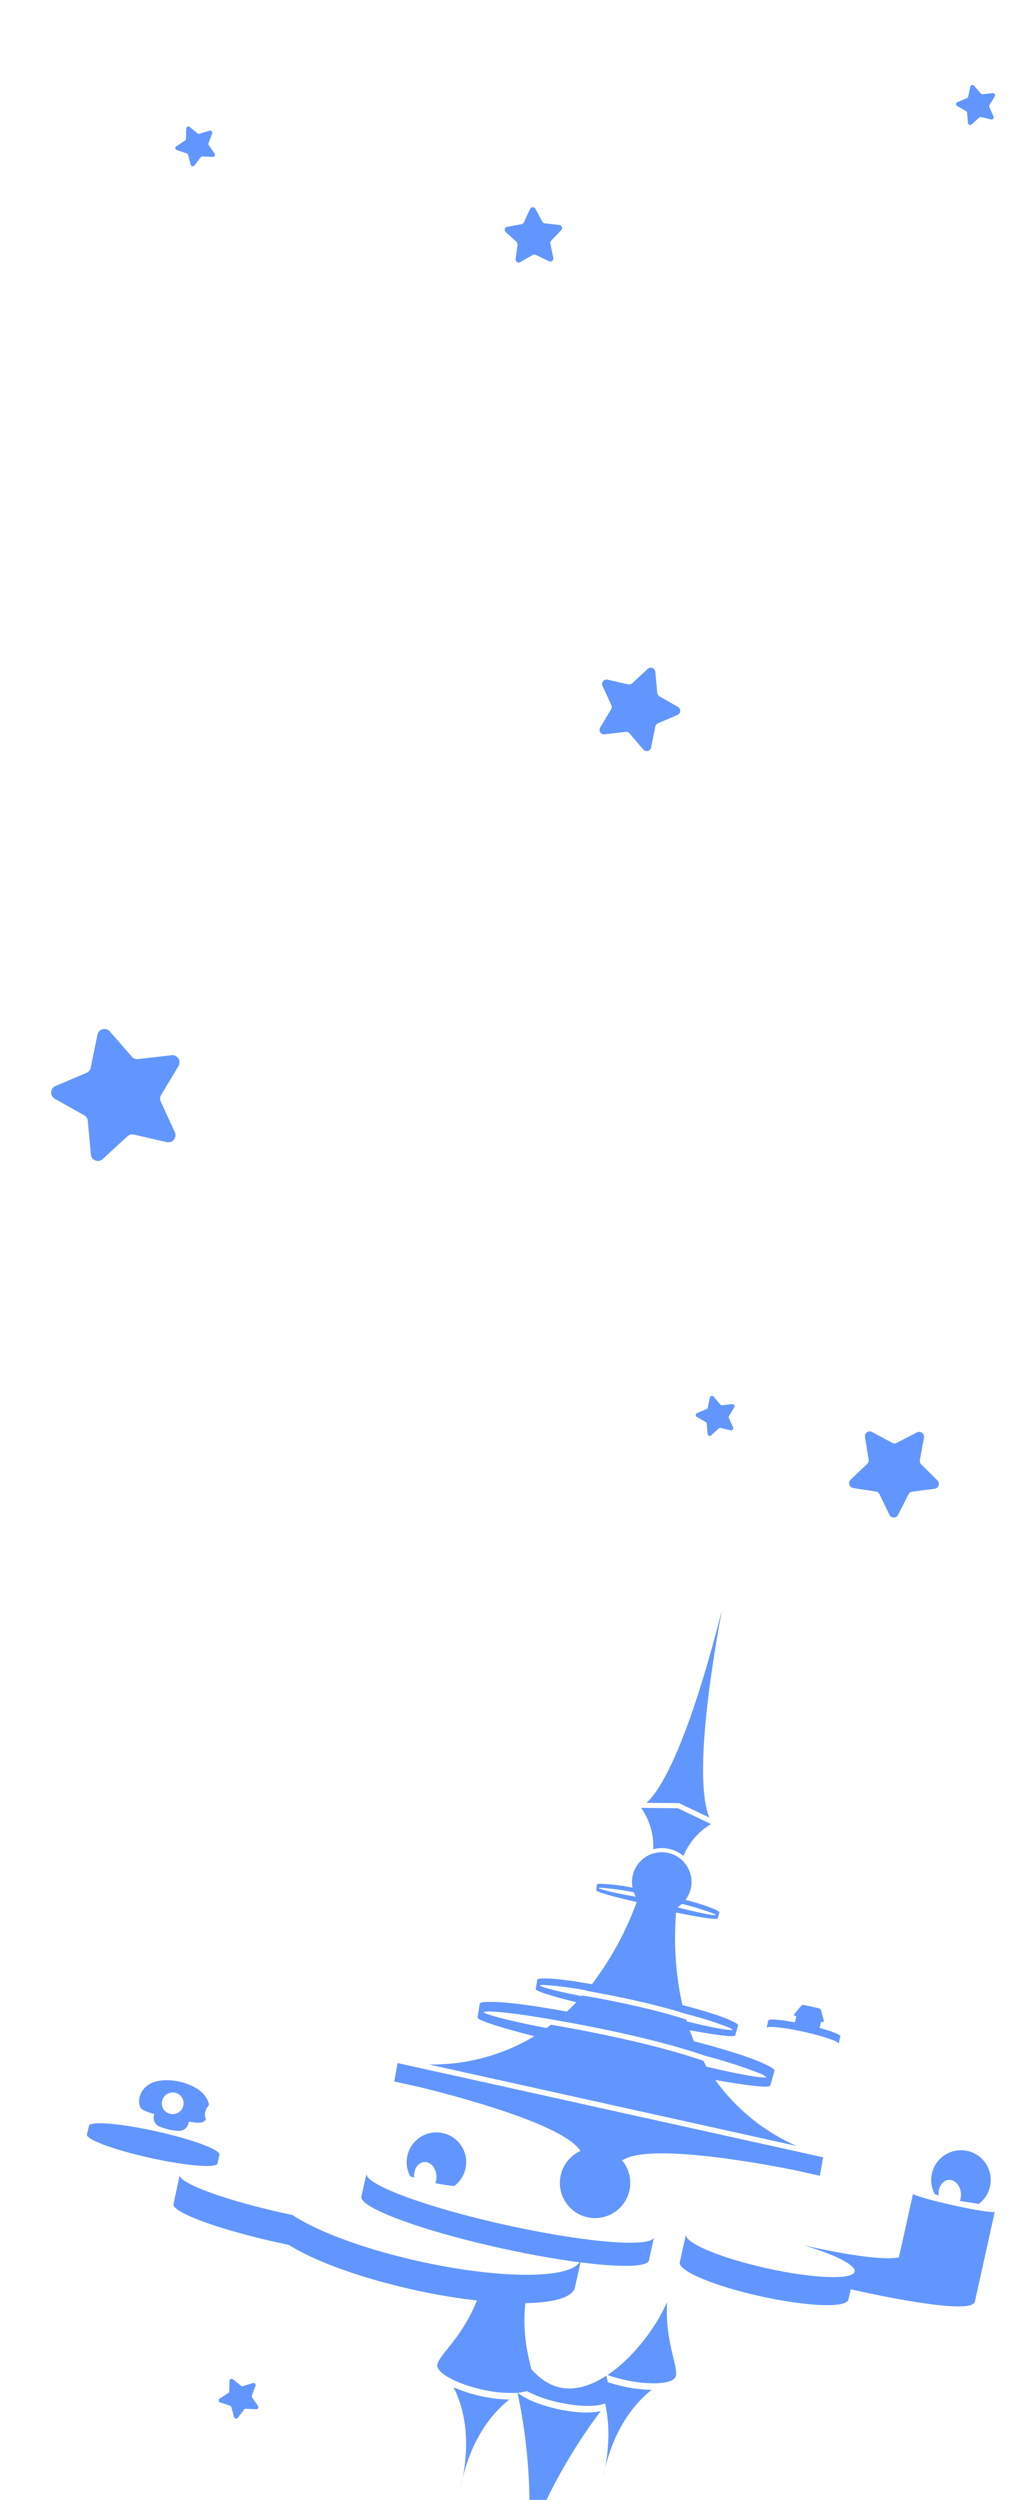 <svg id="Calque_1" data-name="Calque 1" xmlns="http://www.w3.org/2000/svg" viewBox="0 0 388 949"><defs><style>.cls-1{fill:#6296ff;}</style></defs><path class="cls-1" d="M41.65,391.5l8.42,9.65a2.66,2.66,0,0,0,2.34.9l12.72-1.46a2.7,2.7,0,0,1,2.63,4.07l-6.57,11a2.71,2.71,0,0,0-.14,2.52l5.32,11.64a2.7,2.7,0,0,1-3.06,3.76L50.84,430.7a2.75,2.75,0,0,0-2.44.65L39,440a2.7,2.7,0,0,1-4.52-1.75l-1.15-12.75A2.64,2.64,0,0,0,32,423.4L20.8,417.11a2.7,2.7,0,0,1,.27-4.84l11.77-5a2.71,2.71,0,0,0,1.59-1.95L37,392.75A2.71,2.71,0,0,1,41.65,391.5Z"/><path class="cls-1" d="M230.59,258l7.87,1.79a1.71,1.71,0,0,0,1.54-.41l5.94-5.46a1.7,1.7,0,0,1,2.85,1.1l.73,8a1.69,1.69,0,0,0,.86,1.33l7,4a1.71,1.71,0,0,1-.17,3.06l-7.42,3.17a1.71,1.71,0,0,0-1,1.24l-1.59,7.91a1.71,1.71,0,0,1-3,.79L239,278.4a1.69,1.69,0,0,0-1.48-.57l-8,.93a1.71,1.71,0,0,1-1.66-2.57l4.14-6.93a1.72,1.72,0,0,0,.09-1.59l-3.37-7.34A1.7,1.7,0,0,1,230.59,258Z"/><path class="cls-1" d="M192.59,86.1l5.46-1a1.18,1.18,0,0,0,.86-.67l2.27-5.06a1.18,1.18,0,0,1,2.11-.08l2.62,4.89a1.22,1.22,0,0,0,.91.61l5.51.6a1.17,1.17,0,0,1,.72,2l-3.83,4a1.16,1.16,0,0,0-.3,1.05l1.13,5.43a1.17,1.17,0,0,1-1.65,1.3l-5-2.41a1.17,1.17,0,0,0-1.09,0l-4.82,2.75a1.17,1.17,0,0,1-1.74-1.17l.74-5.5a1.13,1.13,0,0,0-.37-1L192,88.12A1.17,1.17,0,0,1,192.59,86.1Z"/><path class="cls-1" d="M377.66,36.59l-2,3.31a.84.84,0,0,0-.05.77l1.58,3.54a.81.81,0,0,1-.93,1.13l-3.78-.89a.78.78,0,0,0-.74.19l-2.88,2.6a.82.82,0,0,1-1.37-.54l-.31-3.87a.84.84,0,0,0-.41-.65l-3.37-1.93a.82.82,0,0,1,.1-1.47l3.58-1.49a.86.86,0,0,0,.49-.59l.8-3.8a.82.82,0,0,1,1.42-.36l2.53,2.94a.82.82,0,0,0,.71.28l3.86-.41A.82.82,0,0,1,377.66,36.59Z"/><path class="cls-1" d="M80.54,50.72l-1.38,3.63a.83.83,0,0,0,.1.76l2.21,3.19a.81.81,0,0,1-.71,1.28l-3.88-.18a.83.83,0,0,0-.69.32l-2.35,3.09a.82.82,0,0,1-1.45-.28l-1-3.74a.83.83,0,0,0-.52-.56L67.19,57A.82.82,0,0,1,67,55.49l3.24-2.13a.8.8,0,0,0,.37-.67l.09-3.88A.82.82,0,0,1,72,48.19l3,2.43a.81.81,0,0,0,.75.14l3.72-1.12A.82.82,0,0,1,80.54,50.72Z"/><path class="cls-1" d="M278.76,534.23l-2,3.31a.82.82,0,0,0-.05.76l1.59,3.55a.82.82,0,0,1-.94,1.13l-3.78-.9a.83.83,0,0,0-.74.19L270,544.88a.82.82,0,0,1-1.37-.55l-.32-3.86a.82.82,0,0,0-.41-.65l-3.36-1.93a.82.82,0,0,1,.09-1.47l3.58-1.5a.82.82,0,0,0,.49-.58l.8-3.8a.82.82,0,0,1,1.42-.37l2.53,3a.83.83,0,0,0,.71.28L278,533A.82.82,0,0,1,278.76,534.23Z"/><path class="cls-1" d="M97,905.74l-1.38,3.63a.82.82,0,0,0,.1.76l2.21,3.19a.83.83,0,0,1-.72,1.29l-3.87-.19a.81.81,0,0,0-.69.33l-2.36,3.09a.82.82,0,0,1-1.44-.29l-1-3.74a.83.83,0,0,0-.52-.56L83.6,912a.82.82,0,0,1-.18-1.46l3.25-2.13a.83.83,0,0,0,.37-.67l.09-3.88a.82.82,0,0,1,1.33-.62l3,2.43a.84.84,0,0,0,.75.15L96,904.67A.82.82,0,0,1,97,905.74Z"/><path class="cls-1" d="M350.78,545.7l-1.55,8.56a1.83,1.83,0,0,0,.51,1.63L355.9,562a1.84,1.84,0,0,1-1,3.13l-8.62,1.16a1.82,1.82,0,0,0-1.39,1l-3.93,7.76a1.84,1.84,0,0,1-3.3,0l-3.76-7.83a1.84,1.84,0,0,0-1.38-1l-8.59-1.34a1.84,1.84,0,0,1-1-3.15l6.29-6a1.86,1.86,0,0,0,.55-1.62l-1.38-8.59a1.83,1.83,0,0,1,2.68-1.91l7.66,4.13a1.85,1.85,0,0,0,1.71,0l7.74-4A1.83,1.83,0,0,1,350.78,545.7Z"/><path class="cls-1" d="M256.58,902c.9-4-4.15-12.92-3.33-28.13-4,9.35-12.72,21.12-22.61,27.74a59.86,59.86,0,0,0,6.49,1.83c10,2.22,18.71,1.59,19.42-1.42h0Z"/><path class="cls-1" d="M172.19,906.25c3.76,7.5,7.07,20,2.66,38.06h0c3.62-18.25,11.93-28.2,18.51-33.41a51.94,51.94,0,0,1-10.9-1.32A53.16,53.16,0,0,1,172.19,906.25Z"/><path class="cls-1" d="M165.28,828.71l-.34,0c2.42.49,4.92.88,7.5,1.15a11.3,11.3,0,1,0-16.69-3.69l1.48.5a7.37,7.37,0,0,1,0-1.33c.29-3,2.41-5,4.74-4.52s4,3.28,3.7,6.26A6.69,6.69,0,0,1,165.28,828.71Z"/><path class="cls-1" d="M58.56,802.51l-.14.64a3.63,3.63,0,0,0,2.12,4.13,22.75,22.75,0,0,0,7.35,1.65,3.63,3.63,0,0,0,3.65-2.85l.15-.67c2.3.39,4.36.58,5.22.22a3.34,3.34,0,0,0,1.29-1.1,4.22,4.22,0,0,1-.15-3.18,4.73,4.73,0,0,1,1.33-2.2c-.54-3.19-3.25-6.75-10.4-8.73l0,0-.86-.17-.85-.21v0c-14.41-2.4-15.82,8-13.61,10.45C54.3,801.18,56.29,801.88,58.56,802.51Zm3-4.86a4.11,4.11,0,1,1,3,4.78A4,4,0,0,1,61.52,797.65Z"/><path class="cls-1" d="M82.59,821.29l.73-3.32c.42-1.87-10.34-5.85-24-8.88s-25.12-4-25.53-2.09L33,810.31c-.41,1.87,10.35,5.85,24,8.88S82.17,823.16,82.59,821.29Z"/><path class="cls-1" d="M305.08,771.3c7.55,1.68,13.52,3.72,13.33,4.57l.62-2.81c.14-.63-3.1-1.92-7.86-3.22l.52-2.35.51.11a.47.47,0,0,0,.55-.58l-1-3.75a1.26,1.26,0,0,0-.94-.91l-5.51-1.22a1.26,1.26,0,0,0-1.24.42l-2.49,3a.47.47,0,0,0,.26.76l.5.12-.5,2.28c-5.71-1.07-10-1.4-10.14-.7l-.63,2.82C291.25,769,297.53,769.63,305.08,771.3Z"/><path class="cls-1" d="M356.36,833.44a7.49,7.49,0,0,1,0-1.34c.29-3,2.41-5,4.74-4.52s4,3.29,3.7,6.26a6.35,6.35,0,0,1-.38,1.68l7.16,1.11a11.3,11.3,0,1,0-16.69-3.7C355.37,833.11,355.86,833.27,356.36,833.44Z"/><path class="cls-1" d="M220.36,816.52h0A13.36,13.36,0,1,0,236.08,820l.34,0c9.61-6,46.1.07,64.36,3.64l10.5,2.33,0-.14h0l1.23-6.88L229,800.47l-63.37-14.05.2.06-14.89-3.3-1.26,7,10.26,2.27C178,796.94,214.16,806.93,220.36,816.52Z"/><path class="cls-1" d="M377.66,839.63c-.12.54-7.17-.56-15.74-2.45s-15.42-3.88-15.29-4.43l-5.36,24.18c-7.71,1.66-29.92-3.15-36.14-4.57,11.82,3.5,19.86,7.5,19.32,10-.72,3.21-15.63,2.64-33.3-1.27s-31.44-9.7-30.72-12.92l-2.36,10.65c-.71,3.21,13,9,30.72,12.91s32.59,4.48,33.3,1.27l.87-3.93c10.76,2.42,46,9.89,47.14,4.69l1.87-8.42h0Z"/><path class="cls-1" d="M271.56,789.6c12.33,2.19,20.59,3.1,20.87,2.11l.51-1.75h0l.11-.41.19-.64h0l.78-2.77c.17-.59-1.24-1.51-3.9-2.66-4.26-2.12-14.07-5.29-26.66-8.6-.57-1.35-1.11-2.74-1.62-4.18,10.06,1.89,17.05,2.75,17.27,2l.34-1.19h0l.08-.28.13-.44h0l.54-1.89c.11-.4-.85-1-2.66-1.81-2.94-1.47-9.76-3.66-18.48-5.94a117.55,117.55,0,0,1-2.38-35.13c8.82,1.85,15.61,2.84,15.78,2.27l.21-.73h0l.05-.17.07-.26h0l.32-1.15c.07-.24-.51-.63-1.62-1.1a73.61,73.61,0,0,0-11.25-3.62,11.3,11.3,0,1,0-20.1-4.65,73.15,73.15,0,0,0-11.76-1.48c-1.09,0-1.72.06-1.76.29l-.17,1.07h0l0,.25,0,.16h0l-.1.68c-.09.57,6.65,2.52,15.37,4.46a118.39,118.39,0,0,1-17,31.21c-8.24-1.47-14.85-2.27-17.88-2.18-1.79,0-2.83.11-2.88.49l-.28,1.76h0l-.06.41-.05.26h0l-.17,1.12c-.11.71,6.16,2.7,15.39,5q-1.78,1.86-3.6,3.54c-13.3-2.46-24.07-3.82-28.83-3.67-2.63-.07-4.15.16-4.24.71l-.4,2.58h0l-.09.59-.06.39h0l-.25,1.64c-.16,1,8.57,3.81,21.54,7.09a75.11,75.11,0,0,1-40,10.73l139.6,30.94A75.17,75.17,0,0,1,271.56,789.6Zm.31-62.57c-1.25.17-7.15-1-14.66-3a10.8,10.8,0,0,0,1.66-1.28A96.85,96.85,0,0,1,271,726.49,3.19,3.19,0,0,1,271.87,727Zm-43.74-10.4a93.39,93.39,0,0,1,12.49,1.75,11.24,11.24,0,0,0,.77,1.65c-7.39-1.29-13.15-2.62-14.16-3.27A3.25,3.25,0,0,1,228.13,716.63Zm-23.27,37.1a5.08,5.08,0,0,1,1.47-.2,128,128,0,0,1,16.37,2.1l-.1.12c5.8,1,23.76,4.27,38,8.83a134.44,134.44,0,0,1,16.22,5.14,5,5,0,0,1,1.38.88c-1.67.24-8.37-1-17.44-3.23l-.21-.7c-15.33-5-35.48-8.49-39.44-9.15l-.21.25C212.34,756.11,206.16,754.57,204.86,753.73ZM267,782.31c-22.59-7.81-54.85-13.18-57.86-13.67-.56.42-1.12.84-1.68,1.24-12.75-2.47-22-4.76-23.95-6a7.42,7.42,0,0,1,2.16-.3c5.09.13,14.37,1.35,25.63,3.38l0,0c7.78,1.33,36.14,6.42,56.58,13.52h0A183,183,0,0,1,289,787.31a8.11,8.11,0,0,1,2,1.29c-2.27.33-10.91-1.24-22.77-4.05C267.86,783.82,267.43,783.07,267,782.31Z"/><path class="cls-1" d="M248,702a12.82,12.82,0,0,1,11.47,2.54,25.23,25.23,0,0,1,10.48-12.09l-12.58-6-14-.16A25.09,25.09,0,0,1,248,702Z"/><path class="cls-1" d="M269.36,690c-2.32-5-5.72-22.24,4.72-78.8-13.83,54.49-24.16,69.2-28.64,73.18l12.34.13Z"/><path class="cls-1" d="M181.05,873.31c-5.67,14.27-14.07,20.23-15,24.29h0c-.67,3,6.94,7.29,17,9.52a47.58,47.58,0,0,0,13.43,1.23A206.4,206.4,0,0,1,201,949h6.47a208.22,208.22,0,0,1,20.63-33.76c-3.5,1-9.66.77-16.45-.73s-12.26-3.85-15.07-6.17a15.66,15.66,0,0,0,3.42-.62A48.2,48.2,0,0,0,212.2,912c7.53,1.67,14.3,1.73,17.51.38,1.64,7.19,2,16.55-.82,28.24h0c3.63-18.25,11.94-28.2,18.52-33.4a53.3,53.3,0,0,1-10.9-1.32,58.9,58.9,0,0,1-5.75-1.58c-.17-.75-.37-1.58-.56-2.46-5.76,3.76-11.88,5.75-17.65,4.47-4.17-.92-7.78-3.48-10.84-7-1.31-5.47-3.47-13.63-2.27-25,10.87-.2,18-2.2,18.84-6l2.1-9.5c14.88,1.92,25.1,1.83,26-.66h0v0s0-.06,0-.1,0-.07,0-.11l1.93-8.7c-.92,4.13-26.09,2.06-56.24-4.61s-53.83-15.44-52.92-19.57l-2,8.94h.05c-.38,4.19,23.11,12.83,52.92,19.43,10.94,2.42,21.21,4.23,29.91,5.36-4.31,6.4-30.43,6.37-60.76-.35-21-4.66-38.84-11.37-48.21-17.59l-3.49-.75c-22.41-5-40-11.47-39.34-14.54L65.88,836.7c-.68,3.07,16.93,9.58,39.34,14.55,1.48.32,2.94.64,4.38.93,9.57,6.07,27,12.54,47.4,17.06A232.2,232.2,0,0,0,181.05,873.31Z"/></svg>